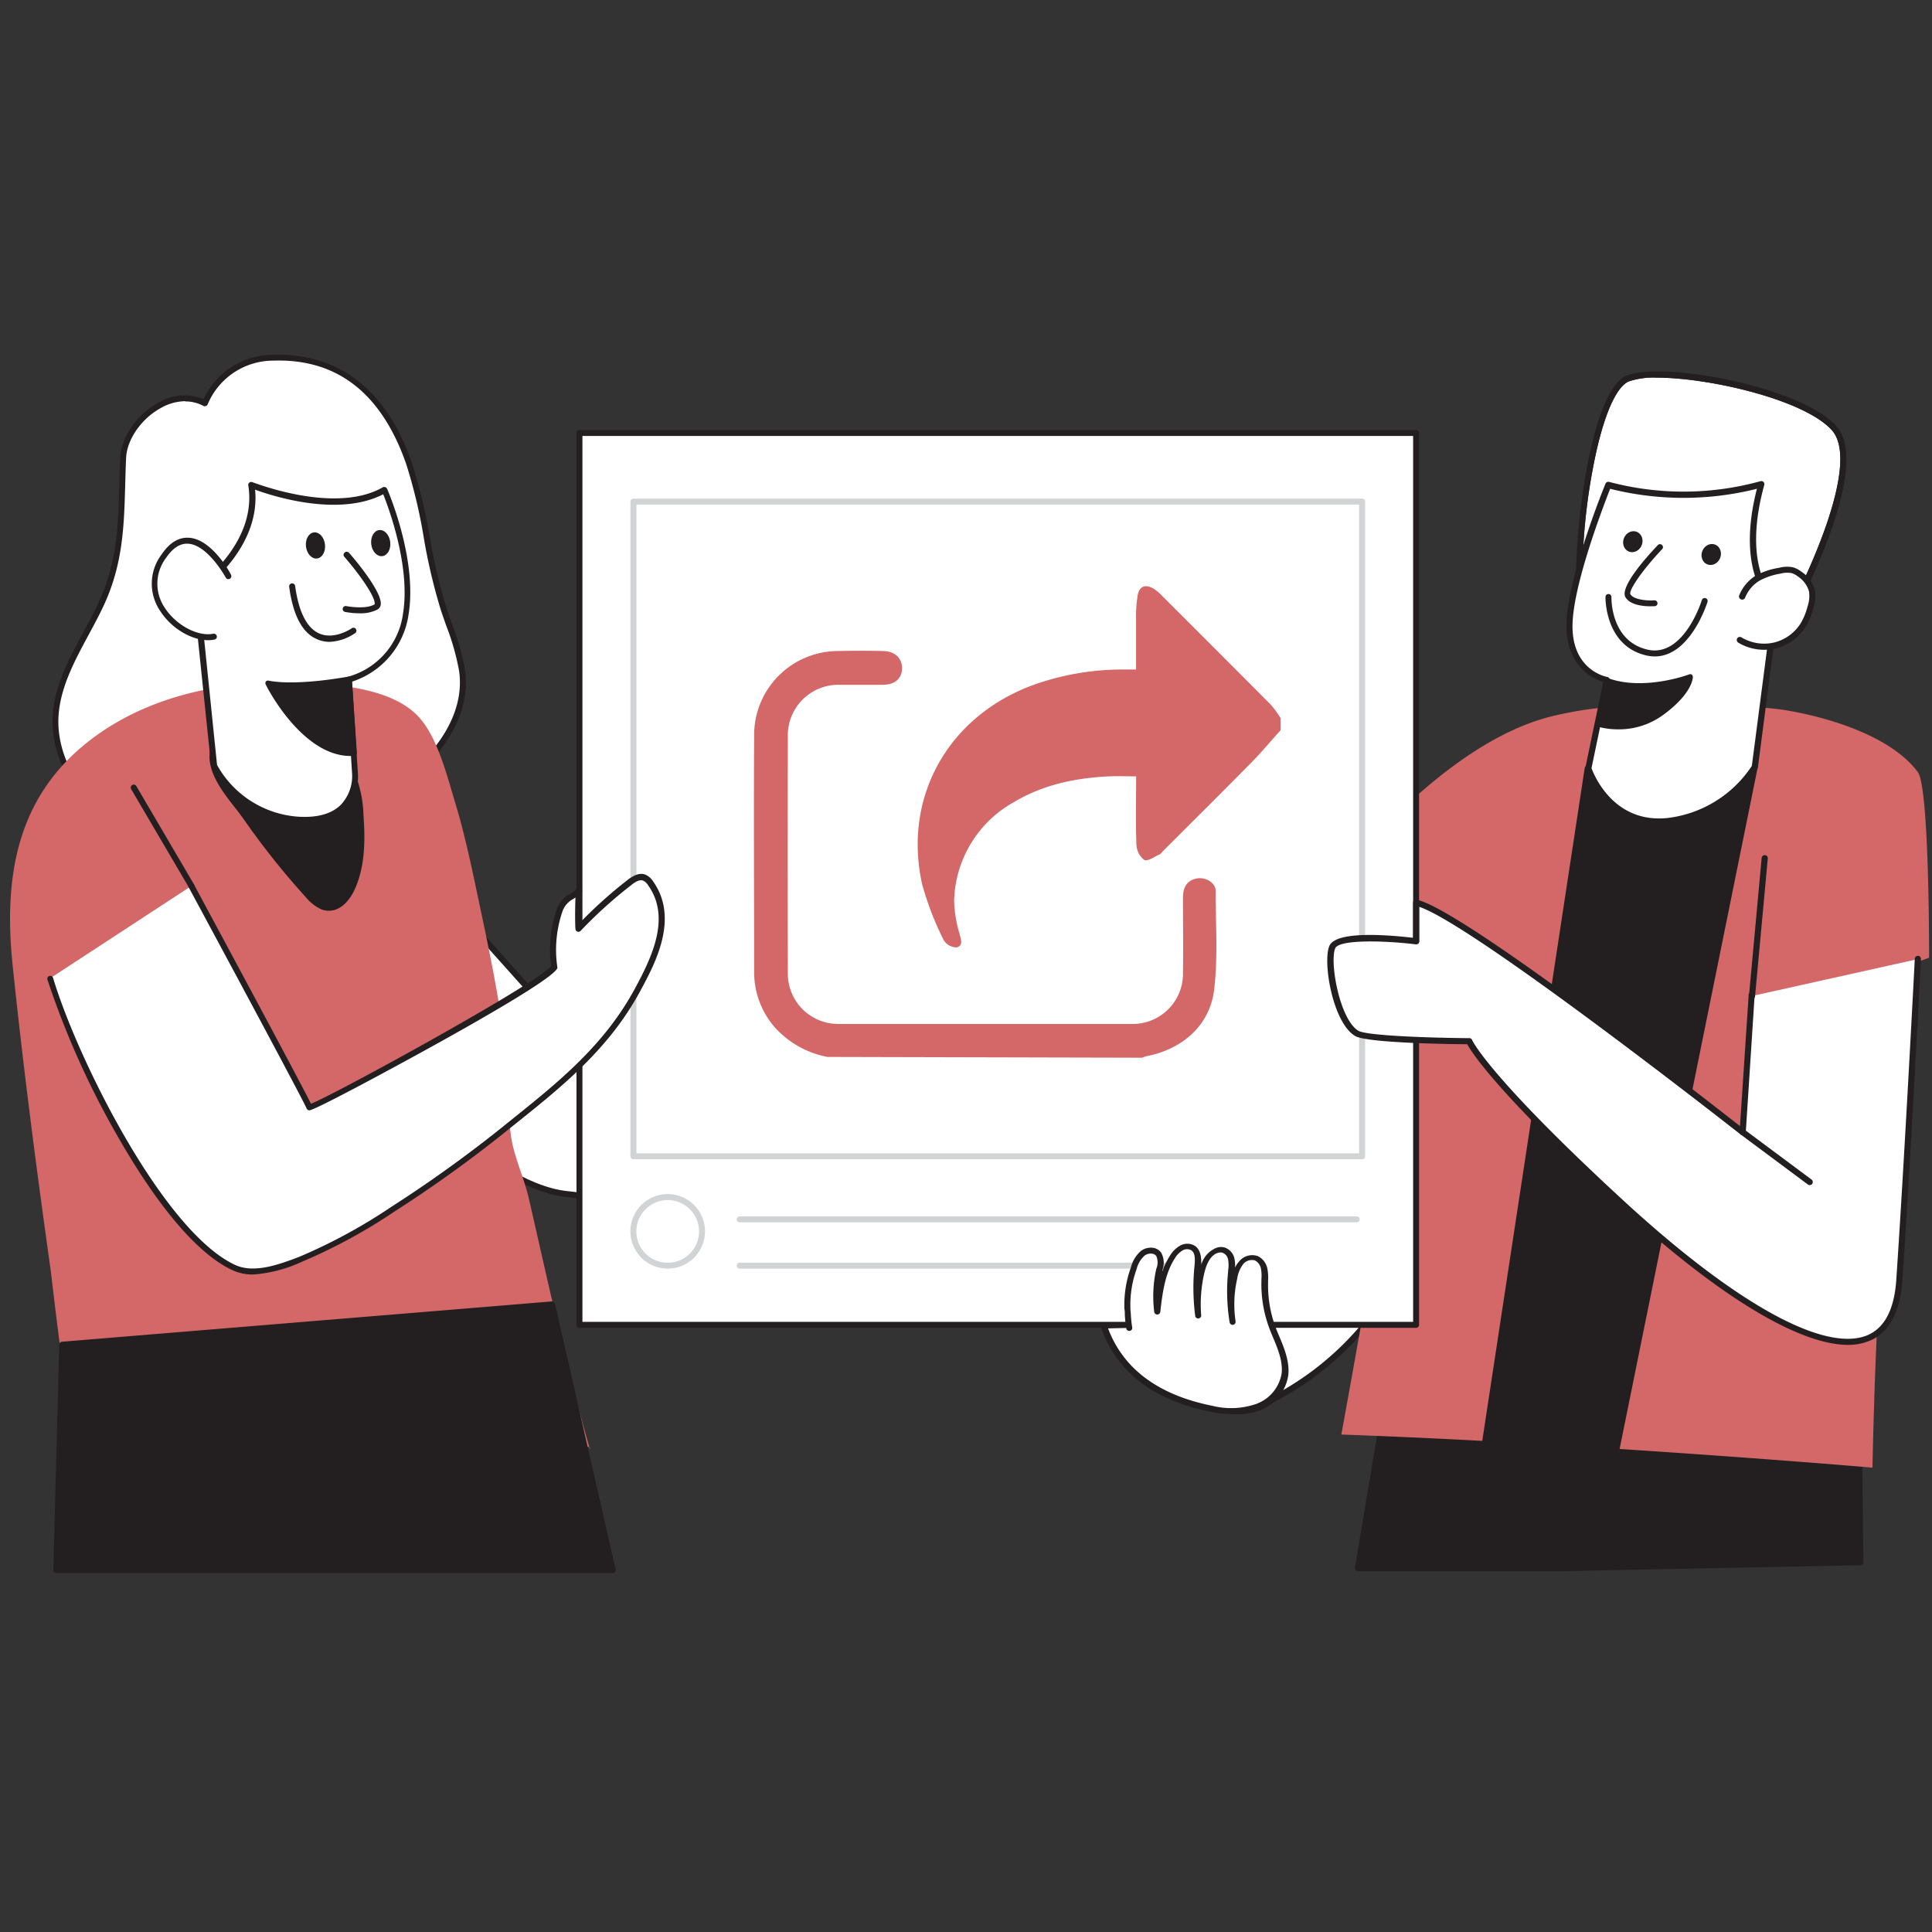 <svg width="202" height="202" xmlns="http://www.w3.org/2000/svg"><rect width="100%" height="100%" fill="#333333" stroke="none"/><g fill="none" fill-rule="evenodd"><circle opacity=".203" transform="matrix(0 -1 -1 0 202 202)" cx="101" cy="101" r="101"/><g transform="translate(1 37)" fill-rule="nonzero"><path d="M172.225 2.485a8.064 8.064 0 00-2.937.398c-1.4.621-2.763 3.896-3.734 9.035a62.746 62.746 0 00-1.089 13.508 2.534 2.534 0 001.12 2.02c4.356 3.106 19.136-.69 20.704-1.107.747-1.429 7.555-14.807 4.2-18.404-2.95-3.188-12.844-5.45-18.264-5.45z" fill="#FFF"/><path d="M171.391 29.272c-2.557 0-4.822-.354-6.179-1.336a3.143 3.143 0 01-1.388-2.485c-.367-7.01 1.581-21.611 5.209-23.164 3.628-1.554 18.046 1.056 21.93 5.207 3.883 4.15-3.84 18.64-4.17 19.262a.323.323 0 01-.199.161c-.48.112-8.774 2.355-15.203 2.355zm.834-26.787a8.064 8.064 0 00-2.937.398c-1.4.621-2.763 3.896-3.734 9.035a62.746 62.746 0 00-1.089 13.508 2.534 2.534 0 001.12 2.02c4.356 3.106 19.136-.69 20.704-1.107.747-1.429 7.555-14.807 4.2-18.404-2.95-3.188-12.844-5.45-18.264-5.45z" fill="#231F20"/><path d="M130.438 110.086a30.772 30.772 0 0018.29-25.755l-10.3-11.048-14.156 27.296" fill="#FFF"/><path d="M130.438 110.41a.324.324 0 01-.112-.622 30.691 30.691 0 0018.078-25.345L138.51 73.83l-13.946 26.892a.324.324 0 01-.573-.292l14.158-27.296a.311.311 0 01.242-.168.318.318 0 01.28.093l10.3 11.054a.329.329 0 01.086.249 31.338 31.338 0 01-18.507 26.022.244.244 0 01-.112.025z" fill="#231F20"/><path fill="#231F20" d="M162.362 126.962l31.152-.602-.43-39.17-45.744 1.646-6.366 38.126z"/><path d="M162.362 127.273h-21.388a.305.305 0 01-.237-.112.286.286 0 01-.068-.248l6.366-38.127a.305.305 0 01.292-.261l45.745-1.647a.343.343 0 01.224.087c.064.057.1.139.1.224l.429 39.146a.31.31 0 01-.305.317l-31.152.621h-.006zm-21.021-.621h21.02l30.842-.622-.423-38.524-45.179 1.628-6.26 37.518z" fill="#231F20"/><path d="M199.519 43.731c-2.788-3.784-9.459-5.778-13.952-6.493-4.325-.683-8.656 0-13-.373a38.276 38.276 0 00-11.823 1.156c-14.493 4.002-27.966 24.954-27.966 24.954l14.773.776s-2.146 15.429-8.307 49.237c25.663.913 55.533 3.46 55.533 3.46s.13-7.076.454-14.042c2.315-2.156 2.234-5.592 2.658-7.587.547-2.566-.56-30.446-.56-30.446l3.366-1.243s.044-17.77-1.176-19.399z" fill="#d46868"/><path fill="#231F20" d="M165 43.34l-11.257 73.935 13.442 1.349 15.29-75.44z"/><path d="M167.185 118.934h-.031l-13.448-1.348a.33.33 0 01-.218-.118.298.298 0 01-.056-.236L164.69 43.29a.311.311 0 01.305-.26l17.468-.156a.3.3 0 01.243.112.31.31 0 01.068.26L167.49 118.68a.31.31 0 01-.305.254zm-13.068-1.932l12.837 1.286 15.135-74.793-16.802.15-11.17 73.357z" fill="#231F20"/><path d="M166.998 34.07l-1.935 9.27s2.06 6.157 8.301 5.505a12.492 12.492 0 009.11-5.66l2.216-17.038s-4.163-2.989-1.537-12.527a30.306 30.306 0 01-16 .075s-4.163 10.171-4.057 14.912c.106 4.741 3.902 5.462 3.902 5.462z" fill="#FFF"/><path d="M172.462 49.218c-5.7 0-7.68-5.717-7.704-5.779a.304.304 0 010-.168l1.867-8.966c-.959-.298-3.734-1.516-3.846-5.654-.1-4.785 3.908-14.658 4.082-15.074a.324.324 0 01.38-.193 30.262 30.262 0 0015.812-.068.317.317 0 01.41.385c-2.532 9.22 1.382 12.16 1.42 12.185a.31.31 0 01.13.304l-2.215 17.038a.304.304 0 01-.044.118 12.666 12.666 0 01-9.334 5.816 8.17 8.17 0 01-.958.056zm-7.063-5.903c.267.733 2.327 5.791 7.934 5.213a12.293 12.293 0 008.83-5.45l2.184-16.776c-.746-.621-3.764-3.902-1.655-12.197a31.496 31.496 0 01-15.345 0c-.623 1.615-4.02 10.32-3.933 14.552.093 4.443 3.49 5.095 3.64 5.126.084.013.158.06.205.13.05.073.068.163.05.25l-1.91 9.152z" fill="#231F20"/><path d="M181.186 25.376a3.978 3.978 0 011.624-1.932 7.008 7.008 0 012.26-.777 3.004 3.004 0 011.306-.062c.296.093.572.238.815.429a3.107 3.107 0 011.245 1.721c.088.584.035 1.18-.156 1.74a6.96 6.96 0 01-.715 1.77 4.823 4.823 0 01-6.671 1.647" fill="#FFF"/><path d="M183.439 30.937a5.196 5.196 0 01-2.7-.751.323.323 0 01.092-.587.318.318 0 01.243.04 4.617 4.617 0 003.435.534 4.555 4.555 0 002.8-2.069 6.674 6.674 0 00.679-1.696 3.35 3.35 0 00.15-1.578 2.803 2.803 0 00-1.127-1.535 2.16 2.16 0 00-.71-.38 2.755 2.755 0 00-1.157.063 6.958 6.958 0 00-2.19.74 3.661 3.661 0 00-1.494 1.776.333.333 0 01-.622-.236 4.351 4.351 0 011.755-2.088 7.357 7.357 0 012.414-.801c.473-.13.969-.15 1.45-.056.338.1.653.264.927.485a3.356 3.356 0 011.376 1.907 3.983 3.983 0 01-.156 1.864 7.45 7.45 0 01-.747 1.864 5.214 5.214 0 01-3.192 2.368c-.402.095-.813.14-1.226.136zM166.251 38.704a7.931 7.931 0 006.46-1.18c3.012-2.206 2.98-3.728 2.98-3.728s-4.61 1.777-8.469.453l-.97 4.455z" fill="#231F20"/><path d="M168.224 39.257a7.933 7.933 0 01-2.06-.254.304.304 0 01-.211-.36l.97-4.468a.298.298 0 01.15-.205.293.293 0 01.249 0c3.702 1.242 8.214-.429 8.257-.448a.3.3 0 01.28 0 .292.292 0 01.137.249c0 .068 0 1.709-3.111 3.983a7.83 7.83 0 01-4.661 1.503zm-1.606-.782a7.639 7.639 0 005.912-1.2c1.836-1.348 2.49-2.417 2.72-3-1.307.415-4.711 1.292-7.798.372l-.834 3.828z" fill="#231F20"/><path d="M172.568 20.2s-3.952 4.157-3.342 5.102c.61.944 2.794.795 2.794.795" fill="#FFF"/><path d="M171.56 26.39c-.741 0-2.079-.119-2.596-.92-.672-1.032 2.135-4.182 3.373-5.48a.311.311 0 01.534.217c0 .081-.033.16-.092.217-2.016 2.125-3.56 4.35-3.304 4.722.41.622 1.991.665 2.489.622.17-.015.32.11.336.28a.31.31 0 01-.286.335c-.025-.006-.212.006-.455.006z" fill="#231F20"/><ellipse fill="#231F20" transform="rotate(-68.08 177.918 20.975)" cx="177.918" cy="20.975" rx="1.112" ry="1"/><ellipse fill="#231F20" transform="rotate(-68.08 169.72 19.636)" cx="169.72" cy="19.636" rx="1.112" ry="1"/><path d="M172.014 31.633c-.32 0-.637-.04-.946-.118-4.306-1.037-4.207-6.058-4.207-6.108a.317.317 0 01.324-.298.305.305 0 01.298.317c0 .186-.08 4.567 3.734 5.487 3.815.92 5.7-5.102 5.719-5.164a.31.31 0 11.591.187c-.08.248-1.83 5.697-5.513 5.697z" fill="#231F20"/><path d="M36 45.98l23.26 26.03 32.547 11.364-4.157 8.587s-21.127-3.187-29.447-4.12c-8.32-.931-18.837-13.408-18.837-13.408L36 45.98z" fill="#FFF"/><path d="M87.65 92.266h-.044c-.211 0-21.22-3.194-29.44-4.12-8.345-.938-18.607-12.999-19.036-13.515a.28.28 0 01-.075-.161l-3.367-28.49a.323.323 0 01.18-.316.311.311 0 01.362.074L59.44 71.705l32.471 11.34a.31.31 0 01.18.174.304.304 0 010 .254l-4.162 8.612c-.05.11-.16.181-.28.18zm-47.985-17.97c.865 1.007 10.79 12.353 18.569 13.229 7.779.876 26.927 3.728 29.248 4.088l3.908-8.077-32.216-11.253a.305.305 0 01-.131-.087l-22.62-25.283 3.242 27.383z" fill="#231F20"/><path d="M47.294 33.075c-.323-2.181-1.2-4.238-1.867-6.332-1.68-5.076-1.923-10.314-3.684-15.372C39.484 4.865 35.147.13 27.561.398a7.735 7.735 0 00-7.137 4.76c-3.591-1.977-8.376 2.044-8.544 5.722-.25 5.424.1 10.054-2.266 15.192-1.792 3.902-4.567 7.556-4.797 11.843-.23 4.288 2.202 8.295 5.687 10.663 3.485 2.367 7.878 3.156 12.079 2.846 4.2-.311 8.264-1.653 12.166-3.256a31.45 31.45 0 005.5-2.771c3.965-2.647 7.804-7.277 7.045-12.322z" fill="#FFF"/><path d="M20.853 51.797a18.69 18.69 0 01-10.523-2.964c-3.734-2.554-6.049-6.835-5.825-10.93.168-3.163 1.7-6.002 3.18-8.749.567-1.05 1.152-2.131 1.65-3.212 1.916-4.194 2.022-7.923 2.14-12.272 0-.913.05-1.864.093-2.802.1-2.138 1.7-4.487 3.902-5.717a5.222 5.222 0 014.81-.41A7.997 7.997 0 0127.53.093c6.845-.223 11.861 3.623 14.493 11.185a56.722 56.722 0 011.923 7.922 58.372 58.372 0 001.761 7.456c.175.516.355 1.038.542 1.554a26.39 26.39 0 011.369 4.834c.771 5.25-3.211 9.942-7.2 12.62a31.239 31.239 0 01-5.57 2.802c-3.28 1.348-7.629 2.939-12.259 3.28-.572.032-1.157.05-1.736.05zm-2.49-46.851a5.333 5.333 0 00-2.594.74c-2.023 1.13-3.497 3.274-3.585 5.206-.043.951-.068 1.865-.093 2.79-.118 4.232-.224 8.22-2.197 12.52-.504 1.094-1.095 2.188-1.667 3.244-1.444 2.684-2.944 5.468-3.112 8.488-.205 3.877 1.973 7.953 5.557 10.39 3.15 2.13 7.362 3.106 11.88 2.789 4.518-.317 8.836-1.901 12.072-3.231a30.871 30.871 0 005.445-2.746c3.827-2.554 7.66-7.053 6.926-12.018a25.968 25.968 0 00-1.344-4.716c-.18-.515-.367-1.037-.541-1.565a59.272 59.272 0 01-1.786-7.519 54.655 54.655 0 00-1.867-7.841C38.868 4.095 34.226.472 27.555.708a7.43 7.43 0 00-6.845 4.58.311.311 0 01-.18.161.293.293 0 01-.25 0 3.925 3.925 0 00-1.91-.478l-.006-.025z" fill="#231F20"/><path d="M47.412 49.883a63.649 63.649 0 00-.852-3.064c-.822-2.715-1.799-6.654-3.734-8.81-3.155-3.492-10.255-3.604-14.568-3.63-6.677-.036-13.503 1.53-18.961 5.363C.897 45.645-.66 54.214.305 63.77c1.108 10.687 2.49 21.35 3.989 31.994.15 1.093 1.948 17.354 2.757 17.36.056 0 55.383.044 53.616 1.349-2.489-8.63-4.356-17.398-6.36-26.097-.423-1.864-1.176-3.554-1.636-5.369-.666-2.622-.361-5.499-.623-8.183-.541-6.214-1.866-12.328-3.16-18.417-.455-2.187-.928-4.368-1.476-6.524z" fill="#d46868"/><path fill="#231F20" d="M63.094 127.167L56.753 99.38l-51.215 4.213-.653 23.574z"/><path d="M63.094 127.478H4.885a.317.317 0 01-.224-.093.323.323 0 01-.087-.224l.622-23.574a.317.317 0 01.286-.305l51.215-4.213a.33.33 0 01.33.243l6.34 27.787a.317.317 0 01-.274.379h.001zm-57.873-.621h57.493l-6.222-27.141-50.667 4.163-.604 22.978zM32.714 57.786c.17.07.351.112.535.125 1.164.087 2.078-.994 2.558-2.057 1.07-2.367 1.07-5.064.883-7.649a11.977 11.977 0 00-.964-4.436 10.043 10.043 0 00-2.265-2.877c-1.662-1.535-3.678-2.821-5.925-3.107-2.246-.286-5.532.932-6.223 3.392-.721 2.66 2.079 5.338 3.436 7.295a79.087 79.087 0 006.41 8.078c.416.525.949.948 1.555 1.236z" fill="#231F20"/><path d="M33.386 58.221h-.162a2.492 2.492 0 01-.622-.143 4.722 4.722 0 01-1.662-1.31 80.94 80.94 0 01-6.434-8.078 28.075 28.075 0 00-.934-1.243c-1.406-1.796-3.16-4.039-2.539-6.313.691-2.548 3.94-3.933 6.54-3.623 2.036.237 4.09 1.305 6.1 3.17.955.834 1.747 1.839 2.333 2.963.617 1.442.955 2.987.995 4.555.18 2.485.212 5.312-.914 7.792-.243.553-1.14 2.23-2.701 2.23zm-.56-.733c.143.059.294.094.448.106.977.087 1.817-.92 2.246-1.864 1.064-2.355 1.033-5.108.86-7.494a11.933 11.933 0 00-.934-4.35 9.552 9.552 0 00-2.197-2.783c-1.91-1.771-3.846-2.784-5.75-3.007-2.296-.268-5.27.963-5.868 3.168-.535 1.976 1.108 4.083 2.433 5.767.348.447.678.87.958 1.242a78.832 78.832 0 006.385 8.035c.375.498.86.902 1.419 1.18z" fill="#231F20"/><path fill="#FFF" d="M59.584 8.27h87.482v93.254H59.584z"/><path d="M147.06 101.828H59.584a.31.31 0 01-.31-.31V8.27c0-.171.139-.31.31-.31h87.476a.31.31 0 01.311.31v93.248a.31.31 0 01-.311.31zm-87.164-.621h86.853V8.581H59.896v92.626z" fill="#231F20"/><path fill="#FFF" d="M65.229 15.441h76.181v68.455H65.229z"/><path d="M141.416 84.207H65.229a.31.31 0 01-.312-.311V15.44c0-.172.14-.31.312-.31h76.187c.171 0 .311.138.311.31v68.442a.312.312 0 01-.311.324zm-75.876-.622h75.564V15.751H65.54v67.834z" fill="#D1D3D4"/><path d="M132.89 39.35c-1.095 1.206-2.14 2.486-3.285 3.61-2.994 3.045-6.03 6.047-9.049 9.066-.105.106-.186.249-.31.305-.542.236-1.245.758-1.606.578a2.118 2.118 0 01-.822-1.585c-.087-2.33-.03-4.66-.03-7.152-.984 0-1.911-.037-2.838 0-3.504.168-6.877.864-9.926 2.685a12.158 12.158 0 00-6.266 10.308c.032 1.159.218 2.308.553 3.418.131.584.46 1.242-.273 1.472a1.606 1.606 0 01-1.363-.745 31.86 31.86 0 01-2.265-5.872c-2.097-9.47 3.111-18.15 12.526-21.127a27.68 27.68 0 018.395-1.31h1.45v-5.288c-.019-.832.038-1.664.168-2.486.187-.944.784-1.168 1.624-.702.34.213.65.47.921.764 3.796 3.79 7.588 7.587 11.376 11.39.372.435.711.899 1.014 1.385l.006 1.287z" fill="#d46868"/><path d="M85.515 73.507a9.923 9.923 0 01-5.52-3.107 8.778 8.778 0 01-2.146-5.779c0-8.245-.05-16.484 0-24.73a8.773 8.773 0 012.577-6.254 8.8 8.8 0 016.265-2.569 94.813 94.813 0 014.605 0c1.245 0 2.029.74 2.017 1.82-.013 1.082-.778 1.697-1.992 1.71h-4.493a5.294 5.294 0 00-3.874 1.51 5.278 5.278 0 00-1.583 3.84c-.025 8.284-.025 16.569 0 24.854 0 1.405.563 2.751 1.564 3.739a5.269 5.269 0 003.763 1.517h30.492a5.269 5.269 0 003.93-1.509 5.253 5.253 0 001.565-3.903c.043-2.59 0-5.182 0-7.773 0-1.243.535-1.901 1.55-2.038.845-.118 1.866.466 1.866 1.311 0 3.461.255 6.96-.162 10.37-.46 3.729-3.36 6.214-7.1 6.916-.14.04-.275.092-.405.156l-32.919-.081z" fill="#d46868"/><path d="M140.85 90.8H76.335a.31.31 0 110-.622h64.513a.31.31 0 110 .621zM124.813 95.64H76.336a.31.31 0 110-.622h48.477a.31.31 0 01.311.31.317.317 0 01-.311.312z" fill="#D1D3D4"/><ellipse fill="#FFF" cx="68.819" cy="91.744" rx="3.584" ry="3.579"/><path d="M68.82 95.64a3.902 3.902 0 01-3.61-2.401 3.892 3.892 0 01.842-4.248 3.906 3.906 0 014.253-.847 3.896 3.896 0 01-1.486 7.496zm0-7.165a3.28 3.28 0 00-3.036 2.019 3.271 3.271 0 00.71 3.571 3.283 3.283 0 003.577.709 3.275 3.275 0 00-1.252-6.299z" fill="#D1D3D4"/><path d="M39.204 14.217s3.112 7.239 2.21 12.949A8.274 8.274 0 0135.476 34l.622 9.973s.38 5.095-5.93 4.716a10.78 10.78 0 01-8.812-5.636L19.484 24.78s6.845-4.536 5.781-11.079c0 0 8.693 3.523 13.94.516z" fill="#FFF"/><path d="M30.853 49.031h-.672a11.202 11.202 0 01-9.073-5.81.298.298 0 01-.031-.105l-1.904-18.305a.317.317 0 01.137-.292c.068-.044 6.646-4.505 5.65-10.768a.304.304 0 01.112-.292.312.312 0 01.311-.044c.081 0 8.613 3.43 13.653.528a.33.33 0 01.255 0 .305.305 0 01.187.174c.13.299 3.174 7.388 2.24 13.123a8.659 8.659 0 01-5.911 7.028l.622 9.724a4.967 4.967 0 01-1.32 3.58c-.97.962-2.401 1.46-4.256 1.46zm-9.16-6.052a10.543 10.543 0 008.525 5.412c1.998.119 3.498-.31 4.45-1.28a4.39 4.39 0 001.151-3.106l-.622-9.942a.31.31 0 01.242-.323 7.926 7.926 0 005.7-6.599c.791-4.89-1.493-11.017-2.072-12.464-4.642 2.404-11.5.217-13.397-.479.578 5.828-4.83 10.035-5.825 10.756l1.848 18.025z" fill="#231F20"/><path d="M22.857 23.264s-3.566-6.723-6.727-2.138c-3.161 4.586 2.19 9.047 5.246 8.432" fill="#FFF"/><path d="M20.766 29.937c-1.749 0-3.84-1.243-4.978-3.001a5.064 5.064 0 01.118-5.978c.84-1.242 1.798-1.801 2.85-1.733 2.408.143 4.356 3.728 4.406 3.896a.31.31 0 01-.548.286s-1.867-3.437-3.945-3.56c-.83-.05-1.595.438-2.297 1.466a4.48 4.48 0 00-.112 5.281c1.177 1.79 3.442 2.989 5.041 2.666.17-.03.333.08.367.248a.304.304 0 01-.243.36 3.421 3.421 0 01-.66.07zM36.59 27.122a8.158 8.158 0 01-1.511-.143.299.299 0 01-.243-.36.31.31 0 01.367-.249s2.016.392 2.968-.186c.137-.777-1.78-3.38-3.173-4.97a.304.304 0 01.03-.436.318.318 0 01.443 0c.622.684 3.54 4.176 3.335 5.456a.683.683 0 01-.317.484 3.8 3.8 0 01-1.898.404zM35.47 34.013s-5.289 1.02-8.4.441c0 0 3.852 7.63 8.923 7.258l-.522-7.699z" fill="#231F20"/><path d="M35.632 42.041c-5.015 0-8.712-7.14-8.836-7.456a.304.304 0 010-.33.311.311 0 01.336-.08c3.018.565 8.233-.423 8.289-.435a.33.33 0 01.249.062c.068.055.11.136.118.224l.523 7.698a.31.31 0 01-.287.33 6.098 6.098 0 00-.392-.013zm-7.984-7.189c.977 1.66 4.089 6.568 7.99 6.568l-.479-7.034c-1.113.199-4.816.783-7.51.466z" fill="#231F20"/><ellipse fill="#231F20" transform="rotate(-6.85 31.984 20.03)" cx="31.984" cy="20.029" rx="1" ry="1.373"/><ellipse fill="#231F20" transform="rotate(-6.85 38.807 19.784)" cx="38.807" cy="19.784" rx="1" ry="1.373"/><path d="M33.442 30.111c-.453-.003-.9-.1-1.313-.286-1.519-.658-2.49-2.485-2.894-5.474a.314.314 0 01.623-.087c.373 2.74 1.244 4.418 2.526 4.971 1.574.696 3.348-.516 3.367-.528a.312.312 0 11.354.51 5.17 5.17 0 01-2.663.894z" fill="#231F20"/><path d="M117.047 101.84c-.103-.687-.17-1.38-.2-2.075a11.486 11.486 0 01.666-4.243c.15-.606.482-1.15.953-1.56a1.246 1.246 0 011.667.118 1.98 1.98 0 01.063 1.59 12.9 12.9 0 00-.218 4.4c.236-1.976.498-4.027 1.574-5.692.224-.39.543-.717.927-.95a1.246 1.246 0 011.276 0c.554.403.51 1.242.442 1.9a22.59 22.59 0 00.08 5.227 14.89 14.89 0 01.33-4.549c.225-.975.666-2.05 1.619-2.361.2-.07.415-.083.622-.037.435.147.753.522.827.975.072.445.072.898 0 1.342-.18 1.75-.125 3.516.162 5.25a12.57 12.57 0 01.168-4.572 3.57 3.57 0 01.697-1.653 1.464 1.464 0 011.63-.479c.422.224.714.63.79 1.1.074.465.09.936.05 1.405a12.702 12.702 0 00.965 5.17c.56 1.36 1.288 2.87 1.158 4.392a4.42 4.42 0 01-2.875 3.523 8.388 8.388 0 01-4.717.224c-5.147-1.019-9.397-3.467-11.201-8.382" fill="#FFF"/><path d="M127.88 110.857a11.436 11.436 0 01-2.22-.23c-5.925-1.175-9.777-4.064-11.457-8.587a.33.33 0 11.622-.224c1.593 4.3 5.29 7.052 10.977 8.177 1.5.37 3.076.3 4.537-.205a4.102 4.102 0 002.67-3.25c.111-1.286-.43-2.572-.953-3.809l-.18-.44a13.155 13.155 0 01-.99-5.301v-.218c.033-.369.019-.74-.043-1.106a1.243 1.243 0 00-.622-.876 1.17 1.17 0 00-1.245.392 3.29 3.29 0 00-.622 1.516 12.062 12.062 0 00-.168 4.455.323.323 0 01-.268.367.317.317 0 01-.348-.236 19.922 19.922 0 01-.162-5.338v-.106c.06-.376.06-.76 0-1.137a.932.932 0 00-.622-.733.879.879 0 00-.467.031c-.654.211-1.126.932-1.407 2.125a14.457 14.457 0 00-.317 4.45.323.323 0 01-.622.068 22.875 22.875 0 01-.081-5.3c.062-.622.093-1.305-.311-1.604a.916.916 0 00-.934 0 2.32 2.32 0 00-.815.833c-1.058 1.64-1.3 3.728-1.518 5.592a.323.323 0 01-.318.28.323.323 0 01-.317-.28 13.203 13.203 0 01.218-4.505c.18-.425.18-.904 0-1.33a.622.622 0 00-.43-.248 1.072 1.072 0 00-.784.193c-.417.371-.71.861-.84 1.404a10.933 10.933 0 00-.653 4.12c0 .217.031.41.043.59.022.49.074.977.156 1.46a.323.323 0 01-.622.106 12.484 12.484 0 01-.162-1.523c0-.18 0-.373-.044-.584-.052-1.48.18-2.956.685-4.35.168-.669.54-1.27 1.064-1.72.36-.258.805-.37 1.245-.311.34.047.646.229.852.503a2.24 2.24 0 01.118 1.864.583.583 0 000 .1c.202-.571.467-1.117.79-1.628a2.979 2.979 0 011.052-1.057 1.527 1.527 0 011.612.044c.622.472.622 1.342.622 1.945a2.68 2.68 0 011.587-1.771c.264-.094.55-.109.822-.044.563.179.977.66 1.07 1.243.057.284.074.575.05.864.108-.225.246-.434.41-.622a1.763 1.763 0 012.004-.559c.511.268.87.756.971 1.324a5.1 5.1 0 01.068 1.242v.218a12.653 12.653 0 00.94 5.04l.18.434c.53 1.243 1.127 2.666 1.002 4.113a4.693 4.693 0 01-3.074 3.79 7.154 7.154 0 01-2.75.349z" fill="#231F20"/><path d="M182.15 67.144l-.945 14.254s-29.248-22.99-34.145-23.978v4.02s-8.134-.994-8.78.621c-.648 1.616.454 7.755 2.57 8.998 1.244.751 11.754.814 11.754.814s1.488 3.64 15.987 16.981c14.5 13.341 28.14 20.474 28.993 7.979.852-12.496 1.935-33.554 1.935-33.554" fill="#FFF"/><path d="M192.22 103.612c-5.147 0-13.622-5.133-23.847-14.54-12.75-11.738-15.47-15.982-15.968-16.895-1.736 0-10.473-.124-11.717-.857-2.328-1.374-3.404-7.662-2.707-9.395.697-1.734 6.795-1.094 8.761-.876v-3.66a.33.33 0 01.119-.249.343.343 0 01.267-.068c4.624.932 29.87 20.58 33.797 23.667l.902-13.632a.323.323 0 11.623.043l-.921 14.248a.305.305 0 01-.193.267.318.318 0 01-.33-.037c-.28-.224-27.866-21.878-33.604-23.81v3.597a.323.323 0 01-.36.323c-3.274-.404-8.09-.534-8.445.429-.592 1.473.485 7.456 2.433 8.606.877.516 7.411.74 11.593.77a.317.317 0 01.299.2c0 .03 1.724 3.808 15.906 16.863 11.636 10.693 20.846 15.782 25.327 14.036 1.867-.74 2.906-2.709 3.111-5.847.84-12.346 1.923-33.348 1.936-33.553a.317.317 0 01.336-.305.318.318 0 01.305.336c0 .211-1.096 21.22-1.936 33.553-.236 3.405-1.419 5.593-3.528 6.394-.688.268-1.421.4-2.16.392z" fill="#231F20"/><path fill="#FFF" d="M181.205 81.367l7.013 5.219"/><path d="M188.218 86.91a.392.392 0 01-.193-.063l-7.013-5.219a.329.329 0 01-.062-.454.324.324 0 01.448-.062l7.013 5.22a.323.323 0 01-.193.578z" fill="#231F20"/><path d="M19.005 55.637S31.003 77.88 31.326 78.75c.112.292 24.724-12.868 25.626-14.664a12.577 12.577 0 01.579-5.996c.398-1.05 1.132-1.18 2.004-1.92a29.78 29.78 0 00-.075 3.946 46.212 46.212 0 015.34-4.822 1.725 1.725 0 011.567-.51c.258.13.474.33.623.578 2.551 3.585.423 7.891-1.407 11.247-3.447 6.313-8.612 10.233-14.1 14.645a136.24 136.24 0 01-11.395 8.171 56.886 56.886 0 01-9.677 5.25c-2.028.808-4.829 1.865-6.982.858-7.81-3.616-16.764-22.096-19.21-30.23" fill="#FFF"/><path d="M25.464 96.255a5.047 5.047 0 01-2.14-.441c-4.425-2.045-8.837-8.494-11.756-13.546a89.13 89.13 0 01-7.616-16.87.31.31 0 01.59-.18c2.49 8.363 11.513 26.55 19.043 30.036 1.954.901 4.505 0 6.74-.863a56.88 56.88 0 009.614-5.226 136.19 136.19 0 0011.375-8.152l.946-.764c5.072-4.058 9.857-7.892 13.068-13.788 1.935-3.542 3.796-7.593 1.425-10.918-.12-.2-.294-.362-.504-.466-.392-.155-.884.168-1.244.46a47.27 47.27 0 00-5.302 4.79.311.311 0 01-.536-.186c-.05-.571-.043-2.237 0-3.305l-.217.149a2.362 2.362 0 00-1.12 1.243 12.41 12.41 0 00-.567 5.828.298.298 0 010 .193c-.523 1.043-7.386 5.008-13.068 8.146-3.236 1.795-12.265 6.698-12.856 6.698a.336.336 0 01-.287-.205c-.249-.671-8.158-15.391-12.302-23.078a.311.311 0 11.547-.298c.467.87 10.934 20.288 12.216 22.891C34.226 77.322 55.297 65.753 56.628 64a12.757 12.757 0 01.623-6.033c.259-.65.74-1.187 1.356-1.517.258-.163.505-.341.74-.534.1-.085.241-.1.356-.037.111.064.172.19.155.317a28.434 28.434 0 00-.106 3.156 47.227 47.227 0 014.867-4.35c.51-.39 1.188-.813 1.867-.552.324.15.598.389.79.69 2.788 3.914.174 8.698-1.388 11.575-3.273 6.003-8.09 9.874-13.23 13.975l-.952.764a134.821 134.821 0 01-11.419 8.19 57.464 57.464 0 01-9.726 5.281c-1.604.75-3.331 1.2-5.097 1.33z" fill="#231F20"/><path d="M19.005 55.922a.311.311 0 01-.268-.155l-6.024-10.259a.313.313 0 11.542-.317l6.036 10.29a.304.304 0 01-.112.423.28.28 0 01-.174.018zM182.15 67.467a.318.318 0 01-.285-.348l1.325-14.422c.02-.173.174-.3.349-.285a.311.311 0 01.292.348l-1.332 14.415a.317.317 0 01-.348.292z" fill="#231F20"/></g></g></svg>